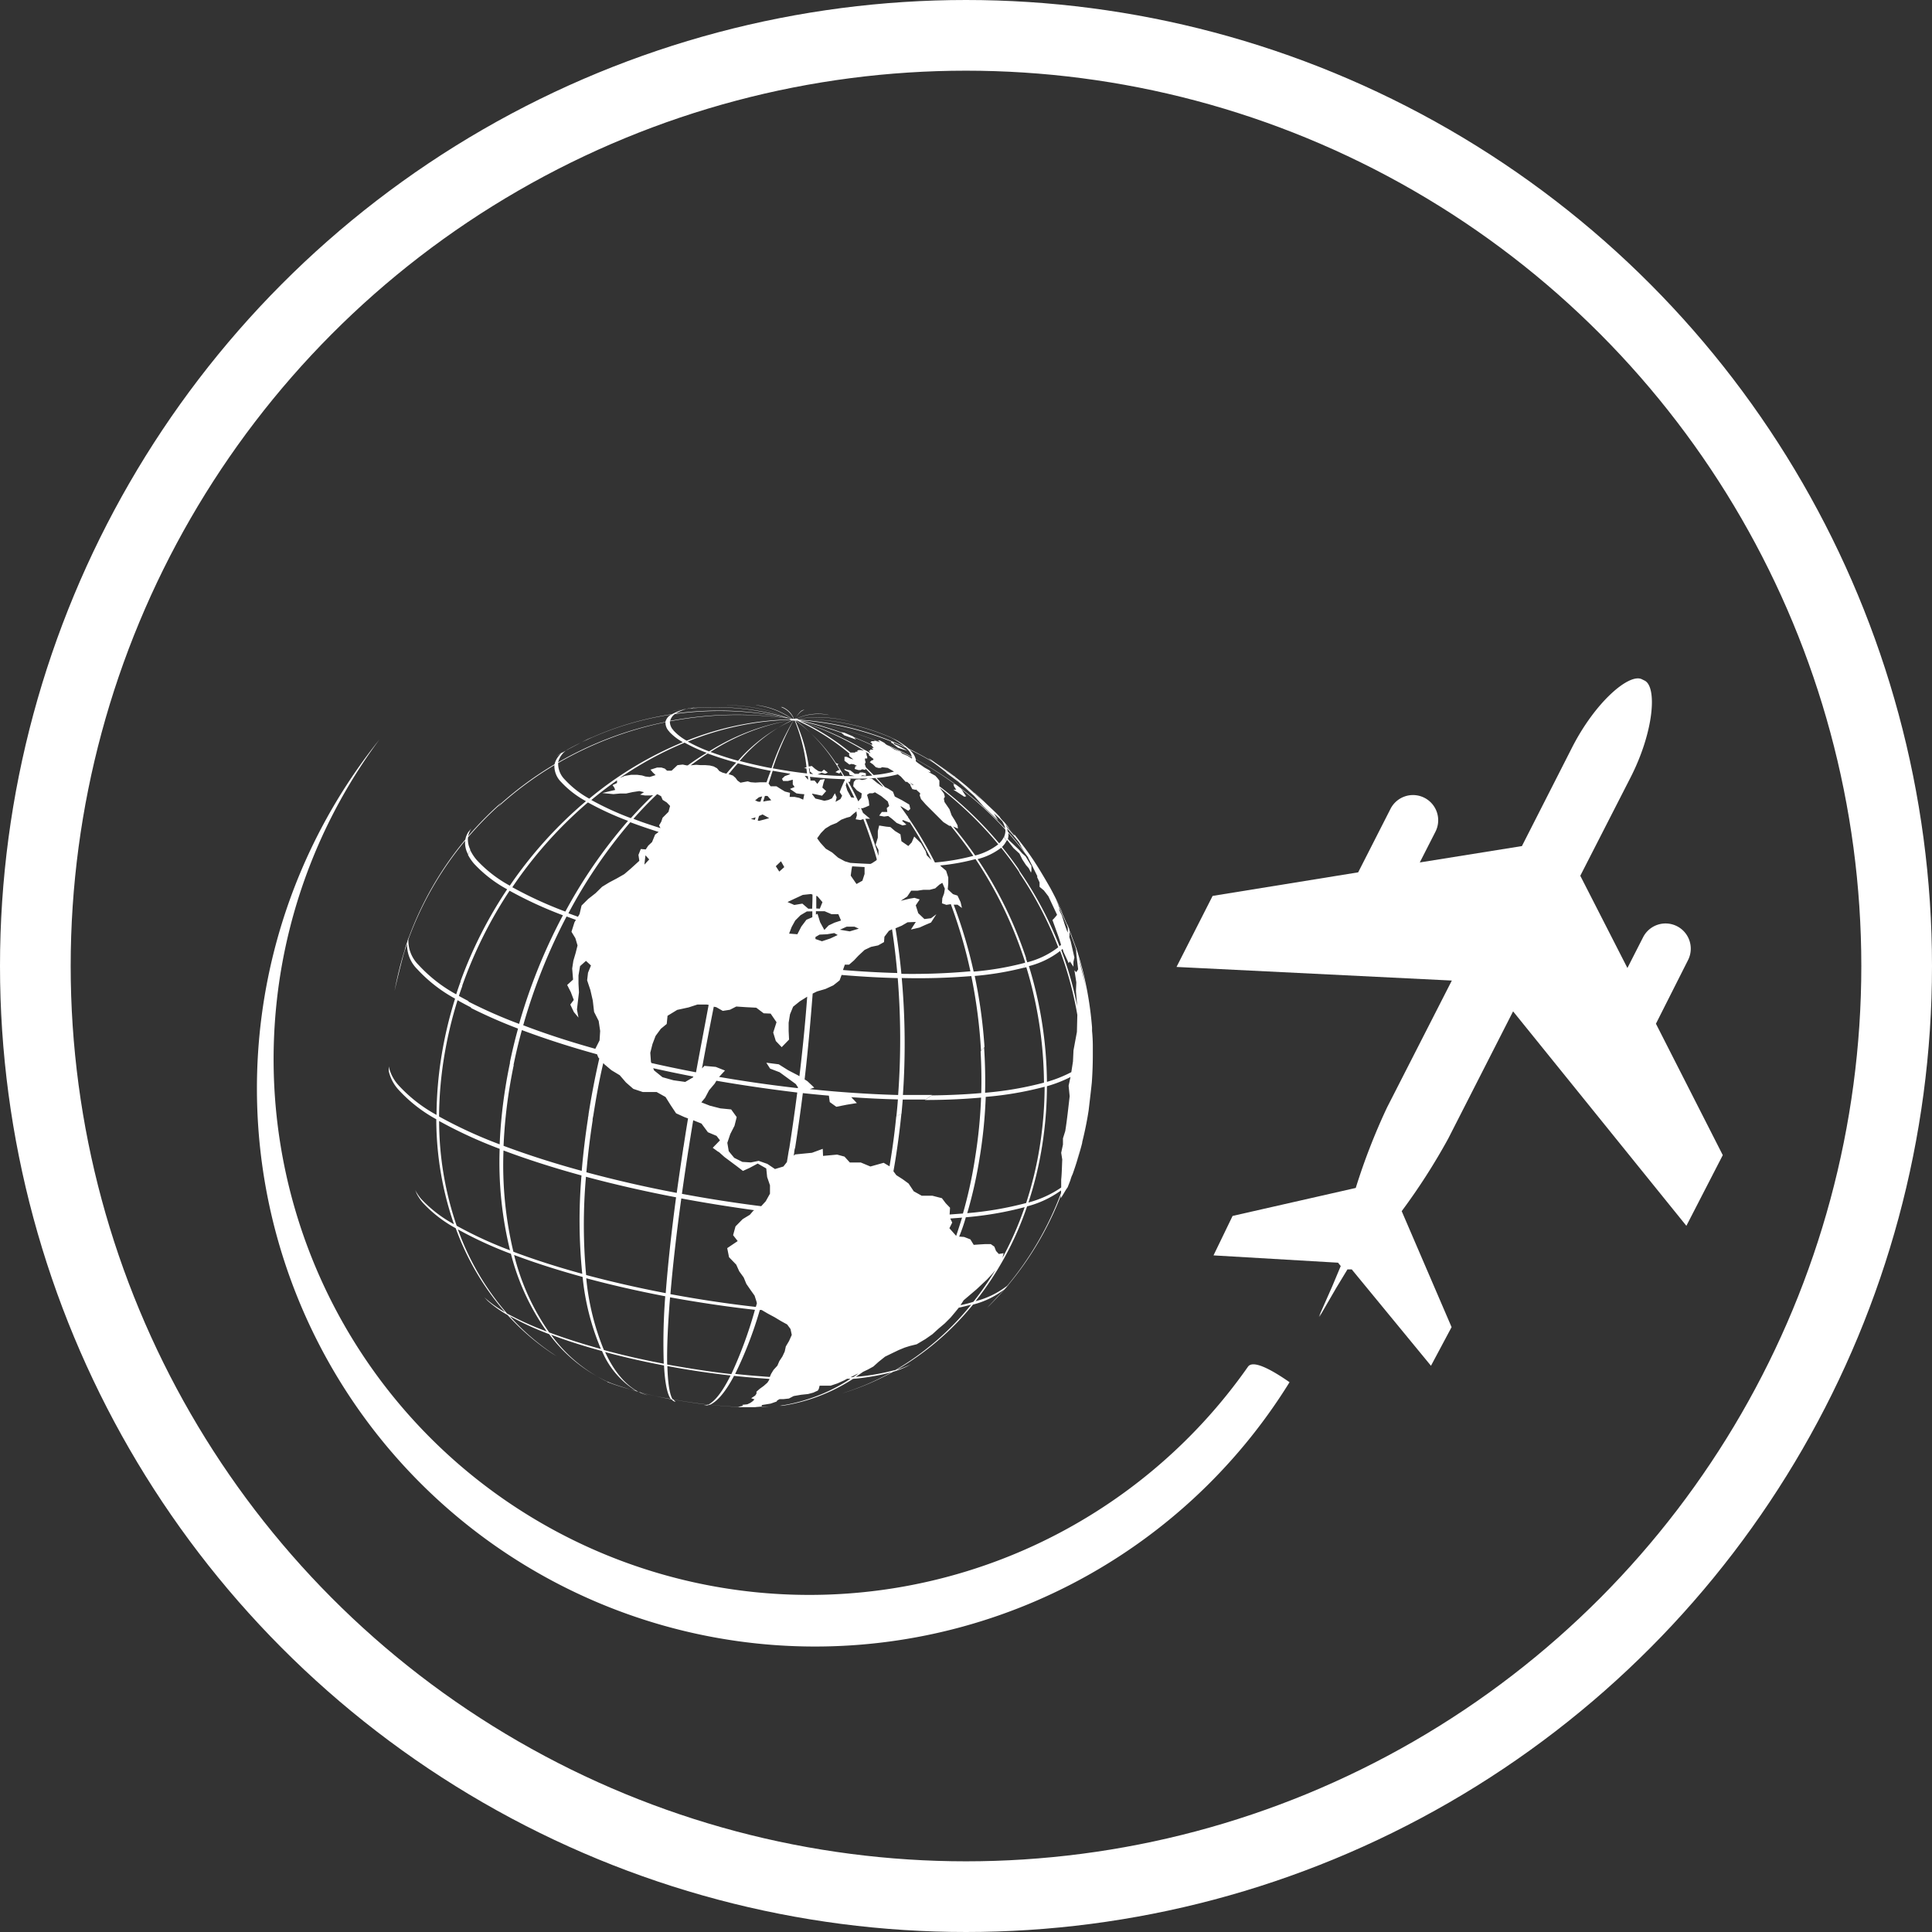 <svg id="Layer_1" data-name="Layer 1" xmlns="http://www.w3.org/2000/svg" viewBox="0 0 328 328"><rect x="0" y="0" width="328" height="328" fill="#333333" stroke="none"/><defs><style>.cls-1{fill:none;stroke:#fff;stroke-miterlimit:10;stroke-width:12px;}.cls-2{fill:#fff;}</style></defs><title>Logo</title><circle class="cls-1" cx="164" cy="164" r="158"/><path class="cls-2" d="M359.4,363A90.95,90.95,0,1,1,211.93,256.54a94.75,94.75,0,1,0,154.52,109.1C363,363.24,360.2,361.89,359.4,363Z" transform="translate(-147.52 -130.98)"/><path class="cls-2" d="M426.27,246.3c-2.13-1.08-7.91,3.81-11.89,11.65l-8.48,16.67-17.34,2.78,2.65-5.2a4.28,4.28,0,1,0-7.63-3.88l-5.48,10.76-24.71,4-6.13,12.06L394,297.45,383,319a106.21,106.21,0,0,0-5.31,13.66l-20.91,4.75-3.24,6.7,21.14,1.24.46.57-1.43,3.41-2.3,5.21.36-.6-.27.65,2.86-4.93,1.92-3.17.73,0,13.45,16.36,3.5-6.56-8.47-19.69a106.21,106.21,0,0,0,7.91-12.34l11-21.58,29.42,36.41L440,327.09l-11.35-22.31L434.09,294a4.28,4.28,0,1,0-7.63-3.88l-2.65,5.2-8-15.66L424.33,263c4-7.83,4.54-15.39,2.41-16.47Z" transform="translate(-147.52 -130.98)"/><path class="cls-2" d="M332.88,314.76q.16-2.22.17-4.48c0-.47,0-.94,0-1.4,0-.06,0-.12,0-.18s0-.05,0-.08q0-1.32-.13-2.62c0-.08,0-.16,0-.25s0-.22,0-.33a59.6,59.6,0,0,0-1.73-10.27l.05.23c-.08-.29-.16-.57-.24-.86l.17.59q-.58-2.21-1.32-4.35l.32,1v.09q-.51-1.52-1.11-3c0-.09,0-.17-.06-.26l-.3-.74c0,.11.06.21.08.32q-.7-1.69-1.52-3.34l-.09-.28-.43-1c.45.91.91,1.87,1.32,2.75l-.33-.77q-.82-1.79-1.75-3.52l-.16-.3c-1.15-2-1.87-3.2-2.56-4.26l-.31-.48-.24-.35q-.52-.76-1.06-1.5c-.52-.7-1.12-1.47-1.92-2.48l0,0-.67-.84,0,0,.67.86,0,0v.19q-.61-.73-1.26-1.43a5.29,5.29,0,0,0-.28-.49l1.07,1.27-.47-.61,0-.06-.56-.67.6.66-.09-.11-1-1.18.12.14.1.15-.47-.51-.2-.26,0-.05-.7-.74L315,267.46q-1.12-1.1-2.3-2.13l-.81-.7h0l1.08.94-.05,0c-.36-.32-.71-.63-1.08-.94h0a60.07,60.07,0,0,0-6.34-4.68l.07,0-.11-.06a44.43,44.43,0,0,1,6.57,5.43l.83.74,1.68,1.89,2.44,2.29-.72-1.17.88.81.52.51a4.48,4.48,0,0,1,.22.41l-.06-.07.08.1a3.42,3.42,0,0,1,.27.83c-1.21-1.32-2.49-2.57-3.82-3.78l.38.46q1.81,1.67,3.47,3.48A2.44,2.44,0,0,1,318,273l0,.07c.14.24.28.48.41.72,0-.07.07-.13.1-.2l1.08,1.38,1,.92.49,1,.62.95.46.52.4.77.07-.33V278l-1-1.64-.55-.48-.63-.71-1.66-1.57-.16-.21a2.49,2.49,0,0,0,.08-1q1.78,2,3.37,4.16l0,.07.61,1.2.95,1.93-.05.13.42.91,0,.75.73.61.77,1,1.47,3.14a7.59,7.59,0,0,1-.78.89l1.06,2.93.4,1.26-.26.26a62.52,62.52,0,0,0-7-13.08c.08.25.17.49.25.74a62.77,62.77,0,0,1,6.53,12.51,14.4,14.4,0,0,1-5.26,2.55c-.08-.24-.16-.48-.24-.72q-.14.84-.33,1.66l.41-.11a69.1,69.1,0,0,1,3,19.6,57.33,57.33,0,0,1-10,1.72c.06-2.59,0-5.16-.17-7.72l-.59.71c.13,2.34.17,4.7.11,7.06-2.58.23-5.39.36-8.4.4l-1.17.78c3.45,0,6.64-.15,9.54-.41a83.33,83.33,0,0,1-1,10.13A75.93,75.93,0,0,1,311,337l-2.26.17.07-1.15-.73-.76-.65-.86-1.62-.42H304l-1.35-.75-.88-1.32-1-.73-1.08-.69-.49-.66q.18-1,.35-2.06.61-3.84,1-7.71l-.87.43q-.36,3.64-.94,7.26-.1.62-.2,1.24l-1-.6-2.25.63-1.63-.68h-1.86l-.91-1-1.25-.34-2.39.22-.05-1.2-1.83.67-2.85.28-.25.21.09-.57c0-.25.08-.51.12-.76l-1,.14c0,.17-.05.35-.08.52q-.14.89-.29,1.76l-.59.75-1.43.43-1.29-.87-1.48-.52-1.32.27-1.44-.09-1.39-.69-.88-1.06c-.64,0-1.28-.05-1.92-.09l.13.1,1,.9,2,1.49,1.15.88,1.12-.51,1.39-.74,1.45.83.15,1.46.48,1.4v1.42l-.72,1.29-.77.84c-4.56-.57-9.07-1.28-13.46-2.1.35-2.49.73-5.08,1.15-7.76l-.9-.12c-.41,2.67-.79,5.25-1.13,7.72-5.34-1-10.5-2.2-15.34-3.5.24-2.84.6-5.8,1.07-8.86l-.78-.38c-.48,3.12-.84,6.13-1.08,9-4.8-1.31-9.27-2.75-13.27-4.25a84,84,0,0,1,1-9.78c.21-1.29.45-2.58.71-3.86l-.59-.59c-.29,1.39-.56,2.79-.78,4.19a82.31,82.31,0,0,0-1,9.79,77.25,77.25,0,0,1-10.29-4.73,65.37,65.37,0,0,1,.82-9.86,70.31,70.31,0,0,1,2.32-9.88c.74.42,1.53.84,2.35,1.26q-.28-.56-.53-1.13c-.55-.29-1.08-.57-1.59-.86.18-.57.38-1.13.58-1.69-.1-.27-.18-.54-.27-.82-.27.74-.53,1.49-.77,2.24a24.86,24.86,0,0,1-6.4-5,5.81,5.81,0,0,1-1.72-4.31,56.5,56.5,0,0,1,9.64-16.77,4.05,4.05,0,0,0,.5,2.32c.12-.27.24-.55.37-.82a3.88,3.88,0,0,1-.39-2.07,58.12,58.12,0,0,1,5.15-5.31l.47-.57a58.26,58.26,0,0,0-5.59,5.68,3.53,3.53,0,0,1,.54-1.31l-.5.59a3.54,3.54,0,0,0-.52,1.29,56.31,56.31,0,0,0-9.64,16.74c0-.09.05-.18.07-.27l-.27.77c0,.07,0,.14-.05.21-.15.43-.28.86-.42,1.3l.12-.43,0,.08-.15.53q-.26.81-.49,1.63l-.09.35q-.12.41-.22.83-.5,1.95-.87,3.95c.42-1.87.95-4,1.48-6,.2-.67.42-1.33.64-2a5.83,5.83,0,0,0,1.73,4.32,24.93,24.93,0,0,0,6.42,5,69.35,69.35,0,0,0-2.33,9.88,64.74,64.74,0,0,0-.82,9.86,24.91,24.91,0,0,1-6.42-5,6.91,6.91,0,0,1-1.69-3.24q0,.41,0,.81a7,7,0,0,0,1.67,3.17,24.88,24.88,0,0,0,6.4,5,54.76,54.76,0,0,0,3,17.82A21.94,21.94,0,0,1,219,334.5a7.9,7.9,0,0,1-1-1.51l.28.67a7.85,7.85,0,0,0,1,1.49,21.76,21.76,0,0,0,5.61,4.35,45.06,45.06,0,0,0,8.38,14.26,19.1,19.1,0,0,1-3.54-2.55l.58.61a19.33,19.33,0,0,0,3.38,2.41,40.3,40.3,0,0,0,7.67,6.59l.68.42a39.46,39.46,0,0,1-8-6.84,50.44,50.44,0,0,0,6.71,3.08,25.82,25.82,0,0,0,9.76,8l-.57-.23,1.26.52c1.41.53,3,1,4.66,1.49a9.16,9.16,0,0,0,1.35.54l.24.06a8.44,8.44,0,0,1-1.31-.53c1.7.46,3.53.88,5.41,1.23a1.09,1.09,0,0,0,.5.37l.18,0a1,1,0,0,1-.37-.35c1.89.35,3.84.65,5.81.87a2.05,2.05,0,0,1-.81.16l.25,0a2.36,2.36,0,0,0,.89-.15l1.8.17c1.08.09,2.11.16,3.1.19l-.07.06-.1,0h.63l1.2,0h0l.79,0h0l1.33,0,.26,0,1.06-.07h0c-.73,0-1.49.07-2.3.07h0l1.18-.14-.07-.09.08-.14,1.48-.24,1-.35.09-.17.41-.24.69,0,.9-.1.8-.42,1.29-.22,1.15-.12.9-.24.78-.36.16-.3.13-.52h1l.87,0,1.16-.39,1.13-.51.5-.27.58,0a29.76,29.76,0,0,1-12,4.58l.18,0,.26,0a30.5,30.5,0,0,0,12-4.57,37.43,37.43,0,0,0,6.51-1.12,43.74,43.74,0,0,1-8.53,3.63l.82-.25a44.28,44.28,0,0,0,8-3.46,14.9,14.9,0,0,0,2.38-.92l.69-.38a14.93,14.93,0,0,1-2.51,1,47.28,47.28,0,0,0,13-11.11A14.42,14.42,0,0,0,318,349.9c-.32.37-.65.74-1,1.1-.63.67-1.28,1.36-1.9,2l.22-.21.19-.18-.15.15q1.37-1.36,2.65-2.81l-.42.45c.19-.22.39-.42.58-.64l.08-.08.54-.63-.16.16a54.24,54.24,0,0,0,9-15.26l0,.45.88-1.47.27-.39q.3-.76.59-1.52c-.05.12-.1.24-.16.36l.25-.71h0c.07-.13.12-.27.18-.4.58-1.64,1.1-3.32,1.54-5l.07-.29,0-.1c.44-1.77.81-3.56,1.09-5.39C332.6,317.3,332.77,315.86,332.88,314.76Zm-23.43-52.07.19.15.06,0Zm4.64,4c-.89-.79-2.06-1.88-3-2.64l-.2-.16,1.37,1.13.83.71c.55.49,1.06,1,1.55,1.45Zm4.54,5.51a3.21,3.21,0,0,0-.17-.6q1.06,1.17,2.05,2.4l.41.77.6.92Q320.15,273.87,318.63,272.18Zm-55.44,62.24c4.05.76,8.21,1.42,12.4,2l-.17.08-.59.69-1.23.75-1.21,1.23-.41,1.49.78,1-1.78,1.2.31,1.54,1.22,1.26.51,1.13.76,1.05.45,1.09.69,1,.71,1,.32,1,.07.3-.18.61c-4.91-.55-9.78-1.29-14.5-2.17C261.73,346,262.35,340.51,263.19,334.42Zm12.49,18.94a71.82,71.82,0,0,1-4,10.89c-3.68-.41-7.35-1-10.89-1.63-.06-2.93.11-6.78.49-11.41C266,352.08,270.81,352.81,275.68,353.35ZM247,330.76c4.83,1.3,10,2.48,15.3,3.49-.82,6.1-1.4,11.57-1.76,16.27-4.7-.9-9.25-1.94-13.51-3.08A92.94,92.94,0,0,1,247,330.76Zm13.2,31.74c-3.53-.67-6.95-1.45-10.15-2.32a42.32,42.32,0,0,1-3-12.19c4.23,1.14,8.74,2.17,13.41,3.06A102.86,102.86,0,0,0,260.21,362.5ZM233,326.3c4,1.5,8.45,2.93,13.24,4.24a90.13,90.13,0,0,0,.13,16.7c-4.23-1.16-8.16-2.42-11.69-3.75A63.29,63.29,0,0,1,233,326.3Zm-10.92-5a77.09,77.09,0,0,0,10.27,4.72,62.55,62.55,0,0,0,1.76,17.23,68,68,0,0,1-9.06-4.17A55,55,0,0,1,222.07,321.33Zm11.46,32.6a44.73,44.73,0,0,1-8.28-14.2,67.45,67.45,0,0,0,9,4.14,39.68,39.68,0,0,0,6.09,13.19A51,51,0,0,1,233.53,353.94Zm1.29-9.85c3.5,1.32,7.41,2.57,11.6,3.72A41.82,41.82,0,0,0,249.54,360c-3.17-.87-6.13-1.82-8.78-2.81A39.56,39.56,0,0,1,234.81,344.09Zm15.83,21.53a25.15,25.15,0,0,1-9.58-8c2.61,1,5.52,1.92,8.65,2.77a14.48,14.48,0,0,0,5.77,6.76C253.73,366.69,252.11,366.17,250.65,365.62Zm5.13,1.63c-2.23-1.24-4.09-3.53-5.54-6.69,3.15.85,6.52,1.62,10,2.28.15,2.87.53,4.82,1.14,5.69C259.42,368.16,257.54,367.73,255.78,367.25Zm11.92,2.23c-2-.23-4.05-.53-6-.9-.52-.86-.81-2.78-.89-5.64,3.49.65,7.1,1.2,10.73,1.6C270.21,367.2,268.91,368.89,267.7,369.49Zm10.4-4.2-.31.48-.62.55-.69.5-.54.48,0,.32-.22.34-.68.45.56.2-.32.32-.38.27-.51.24-.86.09.12.15-.57.14-.18.07q-1.45-.06-3-.19l-1.87-.18c1.31-.58,2.7-2.27,4.1-4.91q1.67.18,3.33.32l2.66.2Zm3.37-6.6-.55.93-.19.87-.39.83-.52.79-.33.77-.65.71-.42.69-.22.52v0l-2.5-.19q-1.69-.14-3.38-.33a67,67,0,0,0,4.19-10.86l.29,0,1.08.63,1.14.61,1.06.64,1.07.59.57.77.21,1Zm47.68-64.43.6.89,0-.83.16-.73-.63-2.77-.23-.72a3.34,3.34,0,0,0,0-1q.61,1.53,1.14,3.09l.08,1.09.28,2.31-.32.49-.31-.33.32,2.07-.06,1.5.21,2.53a60.51,60.51,0,0,0-2.7-9.51l.22-.22.15.51.88,1.91Zm-1.76-8.64-.1-.47q.79,1.6,1.47,3.25a3.32,3.32,0,0,1,0,.95l-.44-1.22-.53-1.68Zm-13.53,41.76a82.34,82.34,0,0,0,1-10.13,57.46,57.46,0,0,0,10-1.72,66.37,66.37,0,0,1-.82,10.1,62.24,62.24,0,0,1-2.32,9.64,57.56,57.56,0,0,1-10,1.72A74.86,74.86,0,0,0,313.86,327.37Zm-2.39,10.31a57.32,57.32,0,0,0,10-1.72,56.26,56.26,0,0,1-3.77,8.61l.2-.79-.82.13-.47-.51-.29-.74-.61-.43-.89,0-1,.06-1,.07-.57-.93-1.06-.41-.84-.06Q311,339.37,311.48,337.68Zm-2.3.9-.33-.69,2-.15q-.49,1.58-1,3.1l-.52-.59-.63-.71Zm-17.28,26.27,1.08-.54.27-.1-.86.59Zm7.52-1.22h0a38,38,0,0,1-6.61,1.14c.42-.28.84-.57,1.25-.86l.82-.39.91-.5.89-.8,1.1-.88,1.17-.57,1.17-.56,1-.41.86-.27,1.17-.29,1.48-.88,1.19-.83,1-.91,1.09-.92,1-1,.84-1,.54-.67q1.12-.24,2.11-.52A46.92,46.92,0,0,1,299.42,363.64Zm11.19-11.07.51-.79,1.28-1.09.92-.78.86-.81.9-.84.84-.9.57-.69a51.52,51.52,0,0,1-3.72,5.37C312.08,352.22,311.36,352.4,310.6,352.56Zm7.84-3.21a14.51,14.51,0,0,1-5.3,2.57,54,54,0,0,0,8.74-16.09,17.15,17.15,0,0,0,5.77-2.71v.43A54.13,54.13,0,0,1,318.45,349.35Zm10.49-34,.18,1.78c-.21,1.78-.46,4.15-.75,5.91l-.39,1.24,0,1.05-.3,1.4.18,1.15c-.05,1-.07,2.38-.18,3.39l0,1.36a17.86,17.86,0,0,1-5.56,2.54,61.6,61.6,0,0,0,2.33-9.64,65.49,65.49,0,0,0,.81-10.1,22.18,22.18,0,0,0,4-1.56Zm.74-4.12L329.4,313a21.66,21.66,0,0,1-4.14,1.65A68.57,68.57,0,0,0,322.2,295a14.53,14.53,0,0,0,5.3-2.57,60.94,60.94,0,0,1,2.92,10.85l-.07,2.89-.58,3.13Zm.53,17.21c.28-.94.52-1.71.71-2.38C330.7,326.83,330.47,327.6,330.21,328.4Zm.29-35.22q.45,1.43.82,2.88c.18.77.38,1.72.65,2.94C331.56,297.18,331,295.08,330.51,293.18Z" transform="translate(-147.52 -130.98)"/><path class="cls-2" d="M242.62,258.93l.79-.47a3.6,3.6,0,0,0-1.75,2.28,59,59,0,0,0-9.07,6.63l-.47.57a59.33,59.33,0,0,1,9.52-7.06,3.85,3.85,0,0,0,1.14,2.86A16.45,16.45,0,0,0,247,267a71.53,71.53,0,0,0-12.93,14.34,21.79,21.79,0,0,1-5.61-4.35,7.54,7.54,0,0,1-1.12-1.71c-.13.27-.25.55-.37.82a8,8,0,0,0,1,1.48,22,22,0,0,0,5.65,4.38,72.92,72.92,0,0,0-7.92,15.62c.09.27.18.55.27.82a73.56,73.56,0,0,1,8.06-16.2,67.89,67.89,0,0,0,9.06,4.17,94.67,94.67,0,0,0-7.44,18.44A82.53,82.53,0,0,1,227,301q.25.57.53,1.13a86.46,86.46,0,0,0,7.94,3.48q-.79,2.85-1.39,5.76l.59.59q.62-3.08,1.45-6.1c3.86,1.45,8.15,2.84,12.76,4.11l.21.53.17.19c-.71,3.11-1.32,6.27-1.82,9.44,0,.23-.07.46-.1.69l.78.38c0-.29.08-.57.13-.85.47-3,1-6,1.69-8.89l.19.21,1.19,1,1.41.85,1.06,1.23,1.25,1.09,1.59.53,2.36,0,1.52.85.87,1.39.92,1.38,1.41.64.62.23q-.26,1.54-.5,3.08c-.1.65-.2,1.3-.3,1.94l.9.12c.1-.63.19-1.26.3-1.9q.23-1.46.48-2.93l1.4.56,1.09,1.47,1.47.62.58.76-1.23,1.26.9.66c.64,0,1.27.07,1.92.09l-.09-.11L271,325l.5-1.49.72-1.41.37-1.47-.94-1.3-1.83-.18-1.77-.45-1.46-.57.63-.77.68-1.28.95-1.13.3-.49c4.49.78,9.09,1.44,13.72,2-.41,3.19-.87,6.4-1.37,9.59l1-.14c.49-3.12.93-6.24,1.32-9.35q2.21.24,4.42.43l.15,1.09,1.11.8,1.78-.35,1.71-.28-.95-1q4.12.29,7.92.38c-.07,1-.16,1.92-.26,2.87l.87-.43q.11-1.21.21-2.42,2,0,3.86,0l1.17-.78q-2.4,0-5,0a126.15,126.15,0,0,0-.2-19.85,110.29,110.29,0,0,0,11.81-.33,86.85,86.85,0,0,1,1.65,12.74l.59-.71A85.55,85.55,0,0,0,313,296.67a51.74,51.74,0,0,0,8.38-1.41q.19-.83.33-1.66a69,69,0,0,0-8.22-16.77,10.91,10.91,0,0,0,4-1.93c1.13,1.41,2.2,2.86,3.21,4.36-.08-.25-.17-.49-.25-.74q-1.34-1.92-2.82-3.75a3.55,3.55,0,0,0,.74-1c-.13-.24-.27-.48-.41-.72a3.35,3.35,0,0,1-.81,1.1A63,63,0,0,0,307,264.46l0-.15,0-.29v-.26l0-.26-.31-.4-.38-.42L305.1,262l.45.1-.19-.31-.88-.5-1.15-.8-.34-.28a1.35,1.35,0,0,0,0-.32,58.87,58.87,0,0,1,6.78,4.33l-.4-.16.14.45.35.54-.49,0,.67.41,1.19.78.32-.07-.4-.57-.28-.46-.31-.32q2.16,1.66,4.15,3.5l-.38-.46a58.5,58.5,0,0,0-11.35-8,2.56,2.56,0,0,0-.62-1.16,5.51,5.51,0,0,0-.44-.46q2.14,1,4.15,2.27l0,0,.76.56,1.28,1,.1.13,2,1.5,1.82,1.62a44.43,44.43,0,0,0-6.57-5.43l-.36-.2.41.32.41.32q-2-1.2-4.08-2.22a12.86,12.86,0,0,0-2.55-1.68c.4.18.79.38,1.18.58l-1.14-.56-.18-.09-1-.48.45.22a36.89,36.89,0,0,0-15.54-3l-.14-.06a22.57,22.57,0,0,1,9.53.59,21.65,21.65,0,0,0-9.54-.6l-.17-.05a9.38,9.38,0,0,1,5.57-.6l-.31-.08a8.85,8.85,0,0,0-5.27.67l-.2,0c.64-1,1.18-1.45,1.64-1.46l-.2,0c-.39,0-.87.5-1.45,1.5l-.21,0a3.55,3.55,0,0,0-2-2l-.21,0a3.88,3.88,0,0,1,2.17,2H282a13.11,13.11,0,0,0-6-2.32h-.17a13.86,13.86,0,0,1,6.11,2.33h-.17a27.68,27.68,0,0,0-10.49-2.33h-.41a28.51,28.51,0,0,1,10.89,2.32l-.13,0a42.67,42.67,0,0,0-16.94-1.74l.85-.17-.17,0,.21,0,.46-.07-.76.09-.55.09.58-.08-.61.08-.64.13c-.74.09-1.47.2-2.2.33l.51-.1-.3.05-.71.14-.4.08-.4.09.75-.16q1.28-.24,2.57-.39a8.29,8.29,0,0,0-2.37.91,52.4,52.4,0,0,0-15.31,4.75l1.87-.94-.64.3c-.8.39-1.65.83-2.4,1.22l-.86.47h0l1.81-.94q-.92.45-1.81.94h0q-1.14.63-2.24,1.31Zm.79,4.4a3.79,3.79,0,0,1-1.13-2.81,60.45,60.45,0,0,1,18.22-6.93,2.12,2.12,0,0,0,.63,1.57l.73-.2a2.06,2.06,0,0,1-.61-1.52,61.51,61.51,0,0,1,20.31-.45.09.09,0,0,0,0,.06l.09.07a50.34,50.34,0,0,0-17.55,3.61,8.81,8.81,0,0,1-2.26-1.76l-.73.2a9.07,9.07,0,0,0,2.34,1.81,62.11,62.11,0,0,0-15.89,9.59A16.25,16.25,0,0,1,243.41,263.33Zm37.06.24.82,0,.82-.22v.79l.31.45-.78.33,1.09.75.64.09.7.06-.19.92-.67-.3-.81-.17h-.82l.06-.69-.86-.22-.73-.44-.71-.45-1,0L278,264q.36-1.13.71-2.17,1.5.28,3,.51l-.29.17-.66.23-.48.46Zm4.73,19.19.26.1q0,1.18-.06,2.39h-.66l-1-.86-1.37.23-1.15-.5,1.29-.61,1.3-.6Zm-1.06-20.06.55.06c0,.18,0,.35.06.53l-.1,0ZM294.37,260l0-.25h.38l0-.27-.13-.35,0-.22-.11-.27.53.33,0,0,0,.24.79.63-.1.18-.26.07-.14.14-.15.14.56.39.47.47.45.13.37,0,.25-.13.48.06.47.06,1.07.62a20.49,20.49,0,0,1-3.46.59q-.65-.66-1.31-1.3l-.19-.54.14-.34Zm1.12-3.06h-.23l.32.26,0,.14,0,.12h0q-1.56-.72-3.16-1.37l-.07-.08-1.48-.64-.59-.09a60.7,60.7,0,0,0-7.15-2.06.05.05,0,0,0,0,0A61,61,0,0,1,296.93,257h0l-.87-.27-.18.08h-.18l-.32,0Zm-5.25-1.61.24.15.38.34,2,.72-.35-.36q1.52.62,3,1.31a61.26,61.26,0,0,1,6.24,3.39,61.32,61.32,0,0,0-6.24-3.39l-.09,0,.29.28.13.19-.35,0,.31.28-.26,0h-.29v.19l-.26,0,.28.34,0,.07-.84-.51-.05,0h0A52.69,52.69,0,0,0,283,253.31l.08,0A60.49,60.49,0,0,1,290.24,255.36Zm5.86,7.71q.67.73,1.33,1.48l-.09,0-.89-.61-.9-.74-.66-.05-.47.17-.54.11-.48-.13-.58.06-.35.4-.1.73.63.71.82.51-.08.74-.42.49-.08.12q-.81-1.73-1.7-3.32h.28l.12-.5-.53-.06A45.06,45.06,0,0,0,296.1,263.07Zm2.06,5.79h-.93l-.45.62.84.16.69-.1.69.52.75.66,1,.42.66-.13-.73-.64.13-.14,1.14.43,0-.08a66.24,66.24,0,0,1,3.72,6.46l-.81-.83-.18-.66-.81-1.39L302.73,273l-.43,1-.57.61-1.17-.81-.17-1.18-.91-.55-.8-.68-.71-.07-1.19-.19-.23.94,0,1.12-.37,1.2.48.89,0,1h0c-.67-2.2-1.42-4.31-2.23-6.3l.81,0-1.06-.88-.14-.12-.34-.79H294l.56-.22.54-.24-.09-.81-.29-1,.4-.27.57,0,.37-.16,1.06.64,1.12.91.24.78-.41.35Zm2.33-.41.08.11-.07-.07Zm-11.29,19.2-1,.47-.73.77-.72-1.32-.44-1.42-.27.14c0-.19,0-.39,0-.58l1.47,0,1.17.5,1.17,0,.45,1.08Zm.54,2.1-1.26.59-1.41.47-1.11-.38c0-.11,0-.23,0-.34l.7-.41,1.27-.06,1.22-.2Zm-3.64-4.51q0-1.08,0-2.14l.2.07.85,1-.45,1.11Zm5.15,3.1h1.35l.72.33-1.54.46-1.67-.28Zm.7-8.67.14-1.07.1-.51,2.11.12,0,1.18-.37,1.14-1,.56Zm-1,15.11h.72l.82-.71.74-.79,1.07-1,1.1-.52,1.2-.25,1-.56.07-.91.76-1,.53-.26q.56,3.62.89,7.42-4.36-.11-9.22-.51Zm2.51-26.34-.25-.22h.16Zm-.91-2-.53-.06-.65-1.17-.26-.86.14-.52Q291.92,265.06,292.56,266.42Zm-1.33,3.4.63-.17.53-.48.54-.43.08.66-.21.68.81.13.49-.17c.84,2.16,1.61,4.45,2.29,6.86l-.08.15-.73.48-.28.13q-1.67-.06-3.43-.18l-.92-.27-1.14-.62-1-.87-1.08-.64-.91-1-.56-.77.63-.88.75-.77.92-.56,1-.4.79-.55Zm-.36-6.23-.22.49-.3.7-.26.69.41.61-.29.57-.83.47.19-.75-.3-.71-.5.87-.61.27-.68.14-.76-.2-.76-.18-.55-.73v-.1l.78.15.9.2.7-.79-.65-.59.19-.78.23-.67-.77.12-.5.7-.46-.56-.58,0-.13,0q0-.32-.09-.64l1.87.18c1.41.12,2.76.19,4,.23l.09.16ZM285,262.34l-.15-.91h.12l.07.55.52.42Zm.43,23.36c0,.32,0,.64,0,1l-1,.43-.87,1.16-.67,1.3-1.4-.11.43-1.12.61-1.11.89-.89,1.08-.64Zm-4.76-7.51-.85.76-.59-.91.88-.84Zm-4.95-11.33.64-.52.55-.15-.29.9h-.37Zm.08,2.88-.13.43L275,270Zm.58-.23.61-.26,1.12.63-.87.24-.85.22-.23-.06Zm1.31-2.56-.6.11.29-.95.44,0,.64.73Zm0-3.16h-1.14l-.81.05-.77-.06-.51-.15-1.23.23-.5-.36-.35-.47-.43-.38-.59-.2-.16,0q.79-1,1.59-1.88c1.76.47,3.65.91,5.59,1.28Q278,262.76,277.66,263.79Zm-6.81-1.48-.12,0-.6-.17-.51-.25-.4-.48-.57-.31-.64-.16-.75-.06h-.81l-.76-.06-.83.08h-.09q1.42-1.06,2.87-2c1.46.55,3.09,1.07,4.84,1.55Q271.66,261.33,270.85,262.31Zm-6.56-1.39-.24,0-.66-.14-.88.1-1,.94-.77,0-.38-.35-.57-.18-.75,0-1.12.36.41.48.46.44-1,.32-.72-.08-.58-.18-.83-.11-1,0-1.1.18-.84.36a60.15,60.15,0,0,1,11-6,28.07,28.07,0,0,0,3.75,1.73Q265.83,259.79,264.29,260.92Zm-4.67,10.65c-1.61-.51-3.15-1-4.59-1.58q1.93-2.19,4-4.16h.11l.58.32.27.63.7.44.56.59-.27,1-1,1-.23.68-.37.62Zm-7.85-6.89.16.41-1,.23-1.18.3.94.09.94.09,1.1-.1,1.05,0,1.09-.24,1.16-.18.8.19-.67.42.84.14h.92l.45-.06q-1.93,1.85-3.78,3.91a50.25,50.25,0,0,1-6.71-3.08q2.12-1.77,4.36-3.34l0,.45-.76.36ZM234.5,281.61a72,72,0,0,1,12.83-14.4,51.07,51.07,0,0,0,6.81,3.13,84.56,84.56,0,0,0-10.64,15.4A67.57,67.57,0,0,1,234.5,281.61Zm14.81,26-.72,1.43c-4.41-1.23-8.52-2.57-12.24-4a96.35,96.35,0,0,1,7.36-18.47l1.58.58-.24.41-.51,1.61.66,1.08.37,1.24-.32,1.27-.39,1.33-.2,1.31.15,1.89-1,.91.62,1.22.5,1.32-.59.79.6,1.26.79.95-.26-1.37.17-1.46.17-1.46-.08-1.46,0-1.42L246,295l1-.89.85.78-.5,1.23-.15,1.29.55,1.65.41,1.79.22,1.92.78,1.54.25,1.7Zm7-32.49-.4,1,.15,1-1.46,1.33-1.1.94-1.26.72-1.27.67-1.23.75-1.1,1.08-1.27,1-1.12,1.11-.34,1.45-.27.45-1.62-.59a85.62,85.62,0,0,1,10.51-15.46c1.51.57,3.12,1.12,4.81,1.65l-.6.45-.52,1.27-.65.61-.42.64Zm.61,2.65.18-1.58.64.7Zm8.22,36.14-1.29.75-2-.28-1.86-.52-1.42-1.15-.16-.38q3.35.75,6.83,1.42Zm.5-.89q-3.84-.73-7.53-1.57l-.08-.21-.11-1.53.37-1.47.53-1.39.89-1.21,1-.82.14-1.39,1.64-1,1.93-.42,1.51-.49,1.57,0,.33.06C267.13,305.37,266.39,309.19,265.69,313Zm17.55.65-.18-.12-1.69-.88-1.59-1-2.11-.27.64,1,1.62.62,1.37,1,1.37,1,.36.54,0,.16c-4.51-.51-9-1.15-13.38-1.91l0,0,1-1.08-1.56-.62-1.93-.17-.41.43c.64-3.54,1.31-7,2-10.48l.42.08,1.11.63,1.21-.19,1.08-.55,1.65.11,1.74.09,1.26.95,1.18.05,1,1.46-.56,1.76.44,1.43,1,1.05,1.25-1.29-.07-1.45,0-1.42.23-1.42.53-1.29,1.13-.91,1.26-.79C284.24,304.54,283.79,309.09,283.24,313.69ZM300,316.88c-3.46-.09-7.14-.3-11-.62q-2-.17-4-.38l.76-.25-1.17-1.1-.47-.3c.58-4.94,1-9.83,1.37-14.57l.73-.36,1.46-.43,1.32-.61,1.06-.84.34-.92c3.35.28,6.53.46,9.53.53A129.74,129.74,0,0,1,300,316.88Zm.55-20.57c-.25-2.64-.59-5.22-1-7.73l1.05-.44,1-.58,1.4-.06-.83,1.29,1.46-.34.95-.43,1-.42.91-1.41-.91.68-1.12.14-1.05-1-.42-1.33.67-1-.89-.27-.82.14-1.5.36,1.09-.72.67-1,1.1,0,1-.15,1.07,0,.91-.24.72-.64.49-.3.43,1-.13.81-.3.8-.06.87.75.26.75-.12h0a82.47,82.47,0,0,1,3.33,11.4A109.36,109.36,0,0,1,300.58,296.31Zm21-1.88a50.15,50.15,0,0,1-8.73,1.5,81.45,81.45,0,0,0-3.39-11.36l.65,0,.75.56-.23-1-.52-1.1-.77-.25-.89-.83.09-1,0-1-.37-1.15-.86-.73-.14-.16a36.67,36.67,0,0,0,6-1.08A69.4,69.4,0,0,1,321.59,294.43ZM317,274.32a10.72,10.72,0,0,1-3.92,1.9q-1.77-2.56-3.76-4.93l.83.36-.07-.56-.46-.84-.55-.87-.35-1-.85-1.24-.11-.57.17-.32-.14-.53-.73-1h0A63.06,63.06,0,0,1,317,274.32Zm-14-9.24,0-.1.75.69-.09.35.22.62.8.91,1,1,1,1,1,1,1,.63.24,0q2,2.44,3.85,5.1a37.26,37.26,0,0,1-6.46,1.12l-.07,0a65.88,65.88,0,0,0-4.57-7.69l0-.09-.1-.09q-.56-.8-1.14-1.58v-.11l1.29.79.35-.32-.18-.74-1.23-.73-1.23-.63-.31-.82-.77-.49-.61-.31c-.46-.52-.92-1-1.4-1.53a21,21,0,0,0,3.61-.62l.52.39,0,0,.8.89h.26l.62.54h-.11l.37.69Zm-.37-.84h-.19l-.47-.41Zm-.29-4.48-.74-.46-.91-.39-.35-.33-.93-.35-.91-.52,0,0q2,.87,3.88,1.88A1.29,1.29,0,0,1,302.32,259.75Zm-.62-1.42a2.45,2.45,0,0,1,.6,1.13q-2-1.08-4.19-2l-.24-.15-.24-.23-.78-.42-.28,0,.14.14.24.18v0a60.8,60.8,0,0,0-13.81-3.76l0,0,0,0a52.51,52.51,0,0,1,15.67,3.64v.2l.24.11.25.23.64.51.81.27.82.24-1.64-.88-.59-.24-.09-.21-.28-.16q1.2.49,2.35,1A5.09,5.09,0,0,1,301.71,258.34Zm-3-2.16a12.44,12.44,0,0,1,2.47,1.62,51.42,51.42,0,0,0-18.09-4.65l-.09-.06A37.79,37.79,0,0,1,298.71,256.18ZM283,253.31a52.08,52.08,0,0,1,11.18,5.09l-.06,0-.48-.08-.28,0-.27.06,0,.22h-.3l-.12.14-.27,0h-.3l-.2,0a39.45,39.45,0,0,0-9-5.58Zm-.14,0a38.75,38.75,0,0,1,8.9,5.63l-.12.1.11.34.66.54-.5-.14-.65-.32-.37,0v.31l0,.37.84.64.3-.1.43.05.56.28-.28.06-.12.45.64.2.36,0,.26-.14.53.1.07-.18q.57.56,1.13,1.15l-1.09.08-.86,0,.26-.13.6.09,0-.43-.54-.14h-.45l-.24.23-.66,0-.74-.58-.5-.1-.55-.17.12.25.68.33.11.45.83.2.48,0,.22,0q-1.16,0-2.45,0-.57-1-1.17-1.87l.23-.15-.46-.19a27.61,27.61,0,0,0-6.85-7.2Zm-.34,0h.15a28.42,28.42,0,0,1,7.42,8.47l-.2-.07-.54.35.67.24.22-.27.39.68c-1.22,0-2.52-.1-3.89-.22l-.56-.05h.17l.66-.27.61.17.44-.2-.66-.5L287,262l-.54-.11-.56-.38-.56-.49-.52.1a27.76,27.76,0,0,0-2.29-7.82Zm-.3,0,.22,0a29.24,29.24,0,0,1,2,7.91l-.42.17.4.05h0q.06.42.11.85c-2-.22-3.92-.52-5.81-.87A46.93,46.93,0,0,1,282.24,253.29Zm-.22,0,.21,0a41.93,41.93,0,0,0-3.71,8.09c-1.89-.36-3.7-.78-5.41-1.23A27.14,27.14,0,0,1,282,253.24Zm0,0a27.43,27.43,0,0,0-9.18,6.83c-1.69-.46-3.27-1-4.68-1.5a36.88,36.88,0,0,1,13.68-5.39Zm-.19-.06a37.54,37.54,0,0,0-13.9,5.3,27.19,27.19,0,0,1-3.63-1.67,49.73,49.73,0,0,1,17.39-3.7Zm-17.23-2a43.5,43.5,0,0,1,17.1,1.7l-.09,0a55.18,55.18,0,0,0-19.31-.85A8.06,8.06,0,0,1,264.59,251.2Zm-2.39.94a55.71,55.71,0,0,1,19.41.79.07.07,0,0,0,0,0,61.4,61.4,0,0,0-20.3.38A1.93,1.93,0,0,1,262.19,252.15Zm-.71.1a2,2,0,0,0-1,1.26,60.16,60.16,0,0,0-18.21,6.86,3.55,3.55,0,0,1,1.72-2.25A52.87,52.87,0,0,1,261.48,252.25Z" transform="translate(-147.52 -130.98)"/></svg>